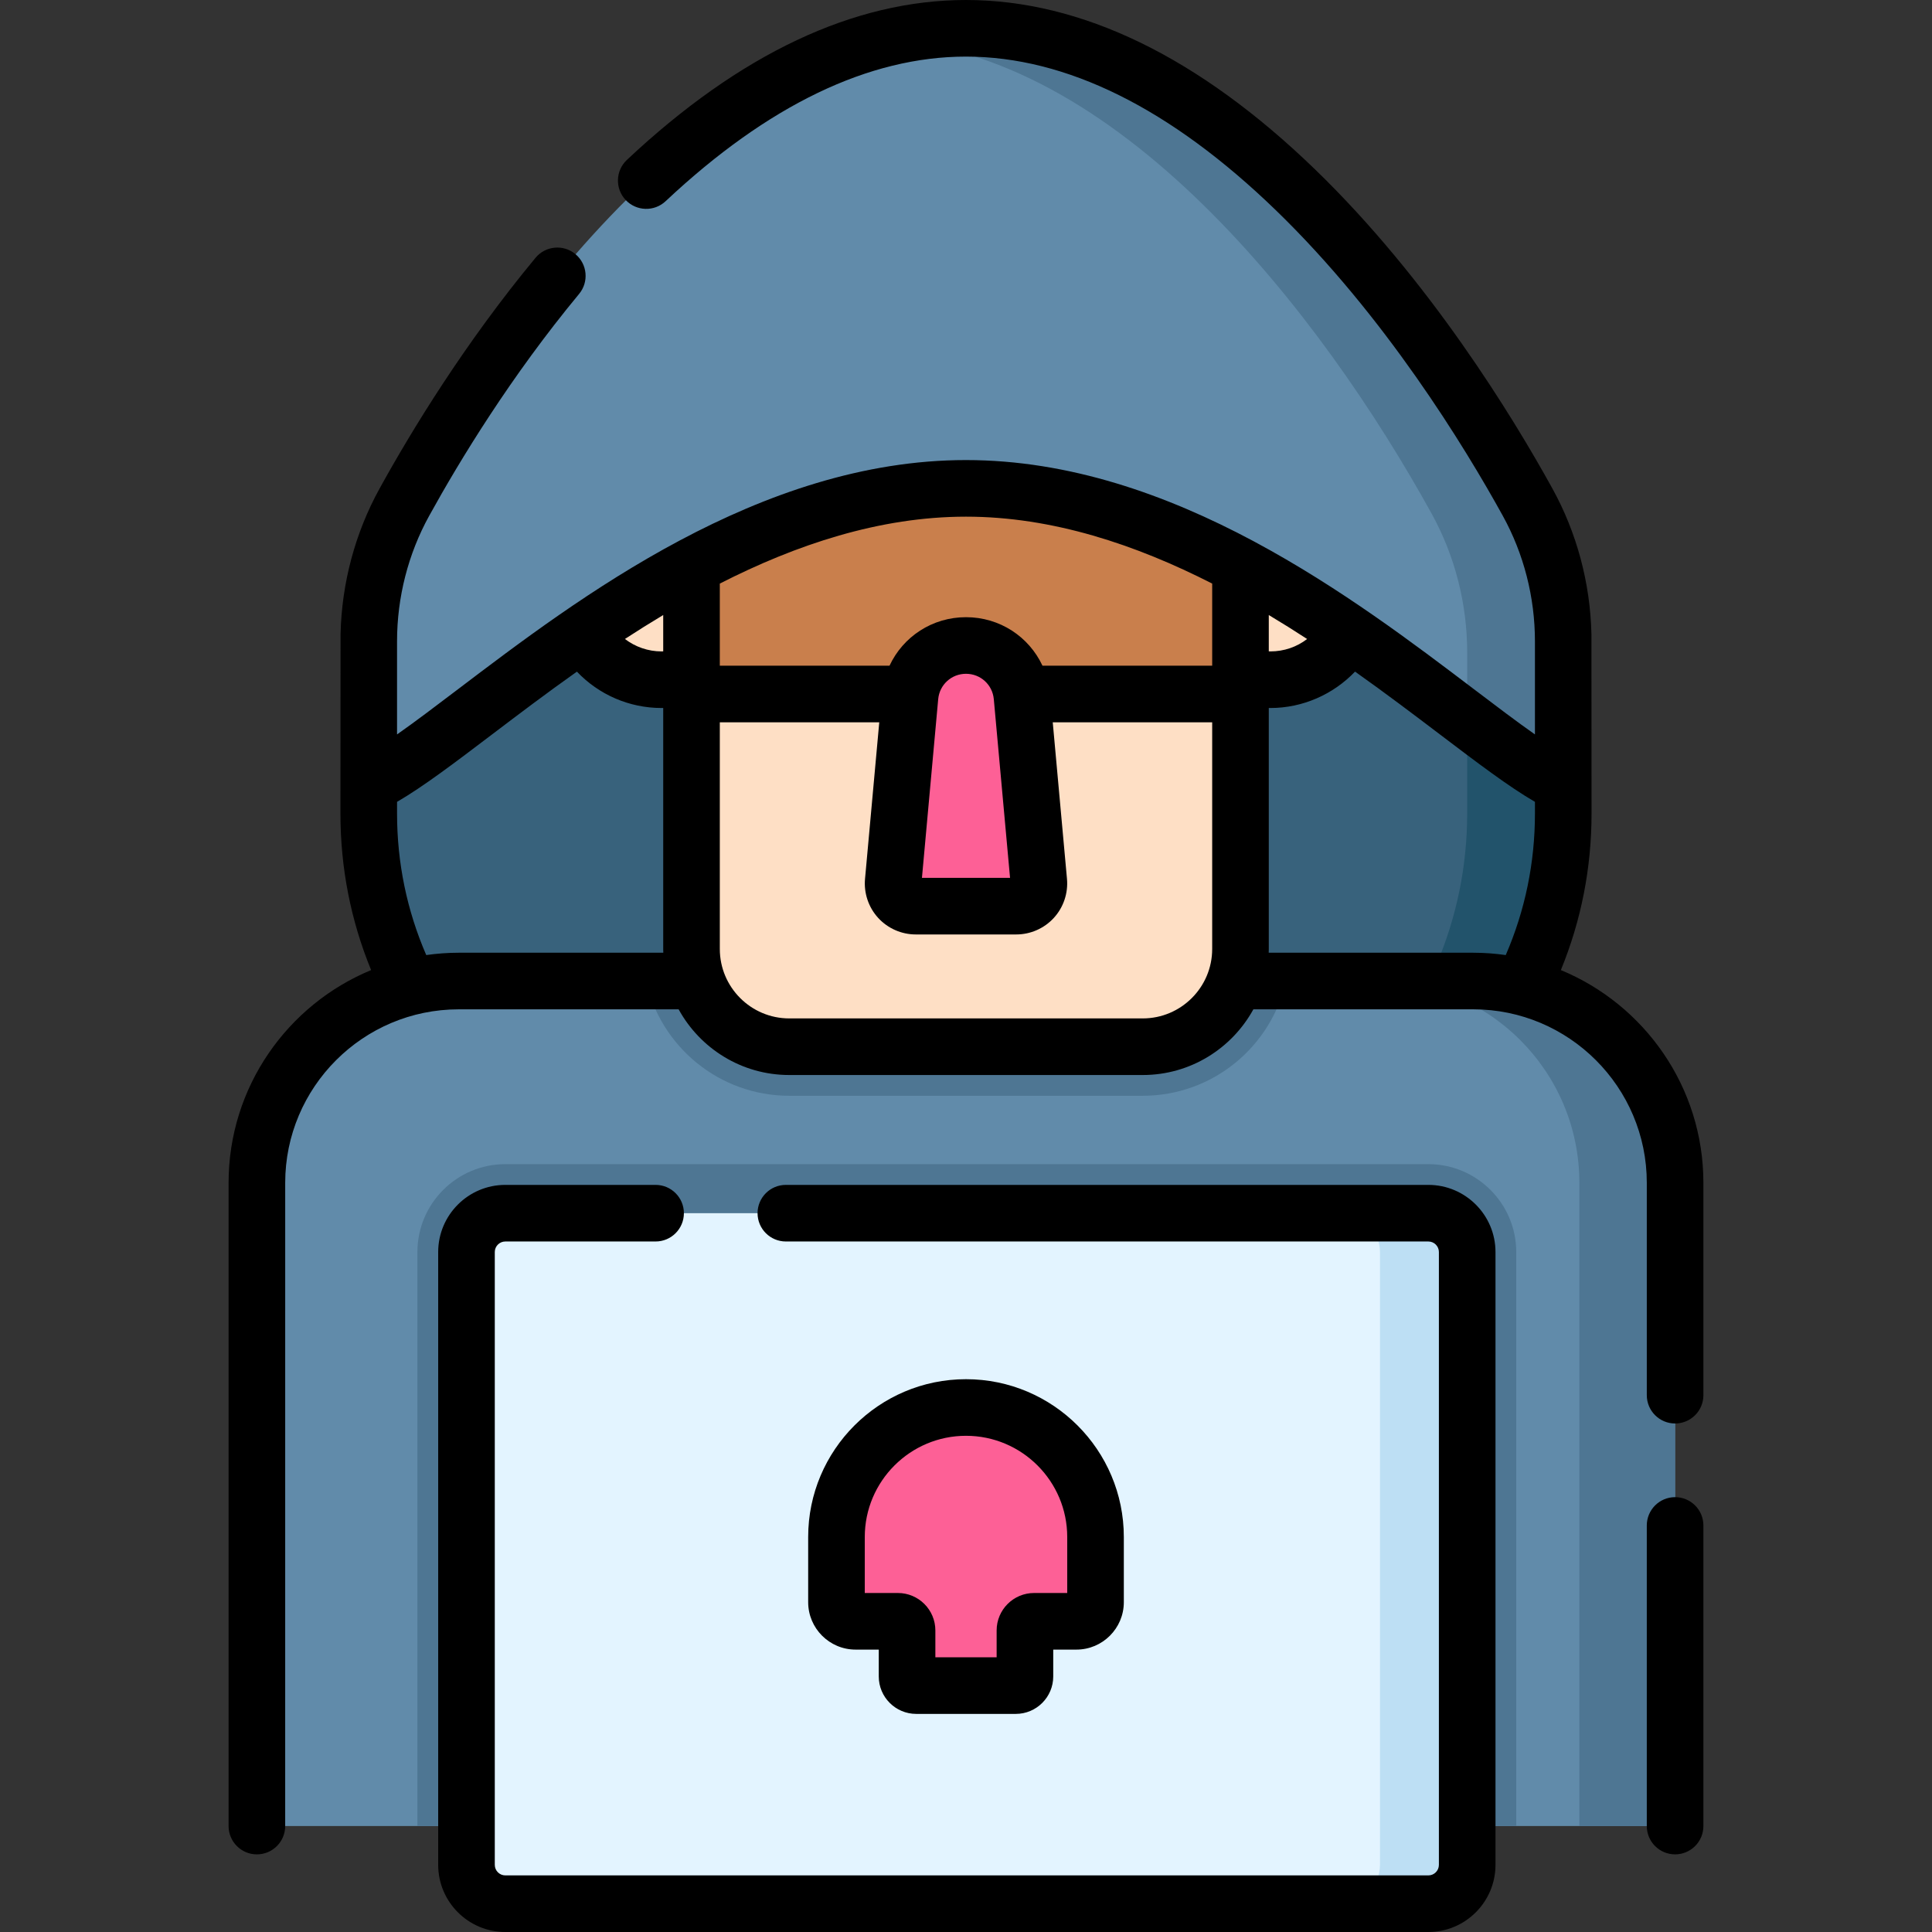 <?xml version="1.0" encoding="iso-8859-1"?>
<!-- Generator: Adobe Illustrator 19.0.0, SVG Export Plug-In . SVG Version: 6.00 Build 0)  -->
<svg xmlns="http://www.w3.org/2000/svg" xmlns:xlink="http://www.w3.org/1999/xlink" version="1.1" id="Layer_1" x="0px" y="0px" viewBox="0 0 512 512" style="enable-background:new 0 0 512 512;" xml:space="preserve" width="512" height="512">
<rect x="0" y="0" width="512" height="512" fill="#333333" stroke="none"/>
<g id="XMLID_2220_">
	<g id="XMLID_2221_">
		<g id="XMLID_2222_">
			<g id="XMLID_2223_">
				<path id="XMLID_2380_" style="fill:#38627C;" d="M312.067,317.774H199.933c-56.449,0-102.209-45.761-102.209-102.209v-46.911      h316.552v46.911C414.276,272.013,368.515,317.774,312.067,317.774z"/>
				<path id="XMLID_2227_" style="fill:#22536B;" d="M414.28,168.65v46.91c0,56.45-45.76,102.21-102.21,102.21h-25.46      c56.45,0,102.21-45.76,102.21-102.21v-46.91H414.28z"/>
				<g id="XMLID_2228_">
					<circle id="XMLID_2376_" style="fill:#FEDFC5;" cx="175.319" cy="156.669" r="23.461"/>
				</g>
				<g id="XMLID_2229_">
					<circle id="XMLID_2374_" style="fill:#FEDFC5;" cx="336.681" cy="156.669" r="23.461"/>
				</g>
				<path id="XMLID_2372_" style="fill:#FEDFC5;" d="M302.84,277.39h-93.68c-14.305,0-25.902-11.597-25.902-25.902V114.2h145.485      v137.288C328.742,265.793,317.146,277.39,302.84,277.39z"/>
				<rect id="XMLID_2371_" x="183.258" y="114.2" style="fill:#C97F4C;" width="145.485" height="69.718"/>
				<path id="XMLID_2230_" style="fill:#FD6096;" d="M269.316,240.14h-26.632c-3.528,0-6.295-3.03-5.975-6.543l4.453-48.985      c0.698-7.674,7.132-13.551,14.838-13.551h0c7.706,0,14.141,5.876,14.838,13.551l4.453,48.985      C275.611,237.111,272.844,240.14,269.316,240.14z"/>
				<path id="XMLID_2233_" style="fill:#618BAA;" d="M443.91,313.46v170.46H68.09V313.46c0-29.54,23.93-53.48,53.47-53.48h63.13      c3.51,10.13,13.14,17.41,24.47,17.41h93.68c11.33,0,20.96-7.28,24.47-17.41h63.13C419.98,259.98,443.91,283.92,443.91,313.46z"/>
				<path id="XMLID_2236_" style="fill:#4E7693;" d="M401.82,331.8v152.12h-291.2V331.8c0-12.84,10.45-23.29,23.3-23.29h244.61      C391.37,308.51,401.82,318.96,401.82,331.8z"/>
				<path id="XMLID_2239_" style="fill:#4E7693;" d="M340.8,259.98c-3.88,17.38-19.42,30.41-37.96,30.41h-93.68      c-18.54,0-34.08-13.03-37.96-30.41h13.49c3.51,10.13,13.14,17.41,24.47,17.41h93.68c11.33,0,20.96-7.28,24.47-17.41H340.8z"/>
				<path id="XMLID_2242_" style="fill:#4E7693;" d="M443.914,313.461v170.462h-25.366V313.461      c0-29.537-23.936-53.482-53.472-53.482h25.366C419.979,259.978,443.914,283.924,443.914,313.461z"/>
				<g id="XMLID_2243_">
					<path id="XMLID_2355_" style="fill:#E3F4FF;" d="M378.53,504.5H133.916c-5.684,0-10.292-4.608-10.292-10.292V331.799       c0-5.684,4.608-10.292,10.292-10.292H378.53c5.684,0,10.292,4.608,10.292,10.292v162.408       C388.822,499.892,384.214,504.5,378.53,504.5z"/>
					<path id="XMLID_2247_" style="fill:#BDDFF4;" d="M388.82,331.8v162.41c0,5.68-4.61,10.29-10.29,10.29h-23.11       c5.68,0,10.29-4.61,10.29-10.29V331.8c0-5.69-4.61-10.29-10.29-10.29h23.11C384.21,321.51,388.82,326.11,388.82,331.8z"/>
				</g>
				<path id="XMLID_2250_" style="fill:#618BAA;" d="M414.276,169.969v38.017c-25.691-12.014-86.875-78.565-158.276-78.565      s-132.585,66.551-158.276,78.565v-38.017c0-12.898,3.215-25.603,9.447-36.895C136.642,79.671,192.256,7.5,256,7.5      s119.358,72.171,148.829,125.574C411.061,144.367,414.276,157.072,414.276,169.969z"/>
				<path id="XMLID_2253_" style="fill:#4E7693;" d="M414.28,169.97v38.02c-6.41-3-15.03-9.39-25.46-17.3v-17.72      c0-12.9-3.21-25.6-9.45-36.9C350.3,83.4,295.8,12.46,233.14,10.54C240.62,8.57,248.25,7.5,256,7.5      c63.74,0,119.36,72.17,148.83,125.57C411.06,144.37,414.28,157.07,414.28,169.97z"/>
			</g>
		</g>
		<g id="XMLID_2254_">
			<path id="XMLID_2255_" style="fill:#FD6096;" d="M290.326,407.326C290.326,388.368,274.958,373,256,373h0     c-18.958,0-34.326,15.368-34.326,34.326v17.267c0,2.799,2.269,5.068,5.068,5.068h11.217c1.337,0,2.422,1.084,2.422,2.422v12.196     c0,1.337,1.084,2.422,2.422,2.422h26.395c1.337,0,2.422-1.084,2.422-2.422v-12.196c0-1.337,1.084-2.422,2.422-2.422h11.217     c2.799,0,5.068-2.269,5.068-5.068V407.326z"/>
		</g>
	</g>
	<g id="XMLID_2256_">
		<path id="XMLID_2257_" d="M413.643,257.082c5.396-13.155,8.133-27.088,8.133-41.517c0,0-0.015-47.312-0.03-47.51    c-0.308-13.543-3.865-26.851-10.351-38.604c-10.489-19.007-32.611-55.269-62.915-84.58C317.699,15.097,286.583,0,256,0    c-29.696,0-59.934,14.26-89.873,42.385c-3.019,2.836-3.167,7.583-0.331,10.602c2.836,3.019,7.582,3.167,10.602,0.331    C203.464,27.892,230.246,15,256,15c26.558,0,54.164,13.677,82.052,40.652c28.896,27.95,50.127,62.775,60.21,81.046    c5.57,10.093,8.514,21.599,8.514,33.272v24.66c-4.772-3.343-10.25-7.499-16.158-11.982c-15.78-11.973-35.558-26.971-58.127-39.069    c-0.115-0.066-0.231-0.13-0.35-0.19c-22.928-12.243-48.724-21.467-76.142-21.467c-54.582,0-102.747,36.544-134.618,60.727    c-5.909,4.483-11.386,8.639-16.158,11.982v-24.66c0-11.673,2.944-23.179,8.514-33.271c8.18-14.823,21.714-37.057,39.733-58.807    c2.643-3.189,2.199-7.917-0.991-10.56c-3.188-2.643-7.917-2.2-10.56,0.991c-18.764,22.648-32.824,45.743-41.315,61.129    c-6.485,11.753-10.043,25.061-10.351,38.604c-0.016,0.198-0.03,47.51-0.03,47.51c0,14.429,2.737,28.362,8.133,41.517    c-22.146,9.149-37.774,30.97-37.774,56.381v170.463c0,4.142,3.358,7.5,7.5,7.5s7.5-3.358,7.5-7.5V313.463    c0-25.354,20.626-45.98,45.979-45.98h58.284c5.677,10.363,16.688,17.407,29.315,17.407h93.68c12.626,0,23.637-7.044,29.315-17.407    h58.284c25.353,0,45.979,20.626,45.979,45.98v56.276c0,4.142,3.358,7.5,7.5,7.5s7.5-3.358,7.5-7.5v-56.276    C451.417,288.052,435.789,266.231,413.643,257.082z M336.242,162.989c3.464,2.074,6.853,4.199,10.16,6.354    c-2.736,2.108-6.116,3.286-9.721,3.286c-0.147,0-0.292-0.011-0.439-0.015V162.989z M321.242,154.657v21.76h-44.974    c-3.58-7.67-11.303-12.856-20.269-12.856s-16.688,5.186-20.269,12.856h-44.974v-21.76c20.161-10.281,42.293-17.736,65.242-17.736    S301.082,144.376,321.242,154.657z M248.631,185.291c0.349-3.837,3.517-6.73,7.369-6.73s7.021,2.893,7.369,6.73l4.304,47.349    h-23.347L248.631,185.291z M175.758,172.616c-0.146,0.004-0.292,0.014-0.439,0.014c-3.56,0-6.955-1.188-9.706-3.296    c3.302-2.152,6.686-4.274,10.145-6.344V172.616z M121.562,252.483c-2.92,0-5.79,0.219-8.602,0.618    c-5.13-11.845-7.737-24.452-7.737-37.536v-3.069c6.9-3.998,15.196-10.29,25.225-17.899c6.751-5.123,14.277-10.829,22.438-16.605    c5.797,6.101,13.867,9.637,22.432,9.637c0.147,0,0.292-0.012,0.439-0.014v63.872c0,0.334,0.016,0.664,0.025,0.996H121.562z     M302.84,269.89h-93.68c-10.147,0-18.402-8.255-18.402-18.402v-60.07h42.254l-3.773,41.501c-0.342,3.768,0.924,7.532,3.476,10.325    c2.551,2.794,6.185,4.396,9.968,4.396h26.633c3.784,0,7.417-1.603,9.968-4.396c2.552-2.793,3.818-6.557,3.476-10.326l-3.773-41.5    h42.254v60.07C321.242,261.634,312.987,269.89,302.84,269.89z M336.217,252.483c0.01-0.332,0.025-0.662,0.025-0.996v-63.873    c0.147,0.002,0.292,0.015,0.439,0.015c8.526,0,16.634-3.588,22.421-9.645c8.166,5.778,15.695,11.488,22.45,16.613    c10.028,7.609,18.324,13.901,25.225,17.899v3.069c0,13.084-2.606,25.69-7.736,37.536c-2.812-0.399-5.682-0.618-8.602-0.618    H336.217z"/>
		<path id="XMLID_2266_" d="M443.917,396.761c-4.142,0-7.5,3.358-7.5,7.5v79.665c0,4.142,3.358,7.5,7.5,7.5s7.5-3.358,7.5-7.5    v-79.665C451.417,400.119,448.06,396.761,443.917,396.761z"/>
		<path id="XMLID_2267_" d="M378.529,314.007H208.261c-4.142,0-7.5,3.358-7.5,7.5s3.358,7.5,7.5,7.5h170.268    c1.54,0,2.792,1.253,2.792,2.792v162.408c0,1.54-1.253,2.792-2.792,2.792H133.916c-1.54,0-2.792-1.253-2.792-2.792V331.799    c0-1.54,1.253-2.792,2.792-2.792h39.823c4.142,0,7.5-3.358,7.5-7.5s-3.358-7.5-7.5-7.5h-39.823    c-9.811,0-17.792,7.981-17.792,17.792v162.408c0,9.811,7.981,17.792,17.792,17.792h244.613c9.811,0,17.792-7.981,17.792-17.792    V331.799C396.322,321.988,388.34,314.007,378.529,314.007z"/>
		<path id="XMLID_2268_" d="M242.802,454.2h26.396c5.471,0,9.921-4.451,9.921-9.922v-7.117h6.139c6.93,0,12.568-5.638,12.568-12.568    v-17.267c0-23.063-18.763-41.826-41.826-41.826s-41.826,18.763-41.826,41.826v17.267c0,6.93,5.638,12.568,12.568,12.568h6.139    v7.117C232.881,449.749,237.332,454.2,242.802,454.2z M229.174,422.161v-14.835c0-14.792,12.034-26.826,26.826-26.826    s26.826,12.034,26.826,26.826v14.835h-8.785c-5.471,0-9.922,4.451-9.922,9.922v7.117h-16.238v-7.117    c0-5.471-4.451-9.922-9.922-9.922H229.174z"/>
	</g>
</g>















</svg>
